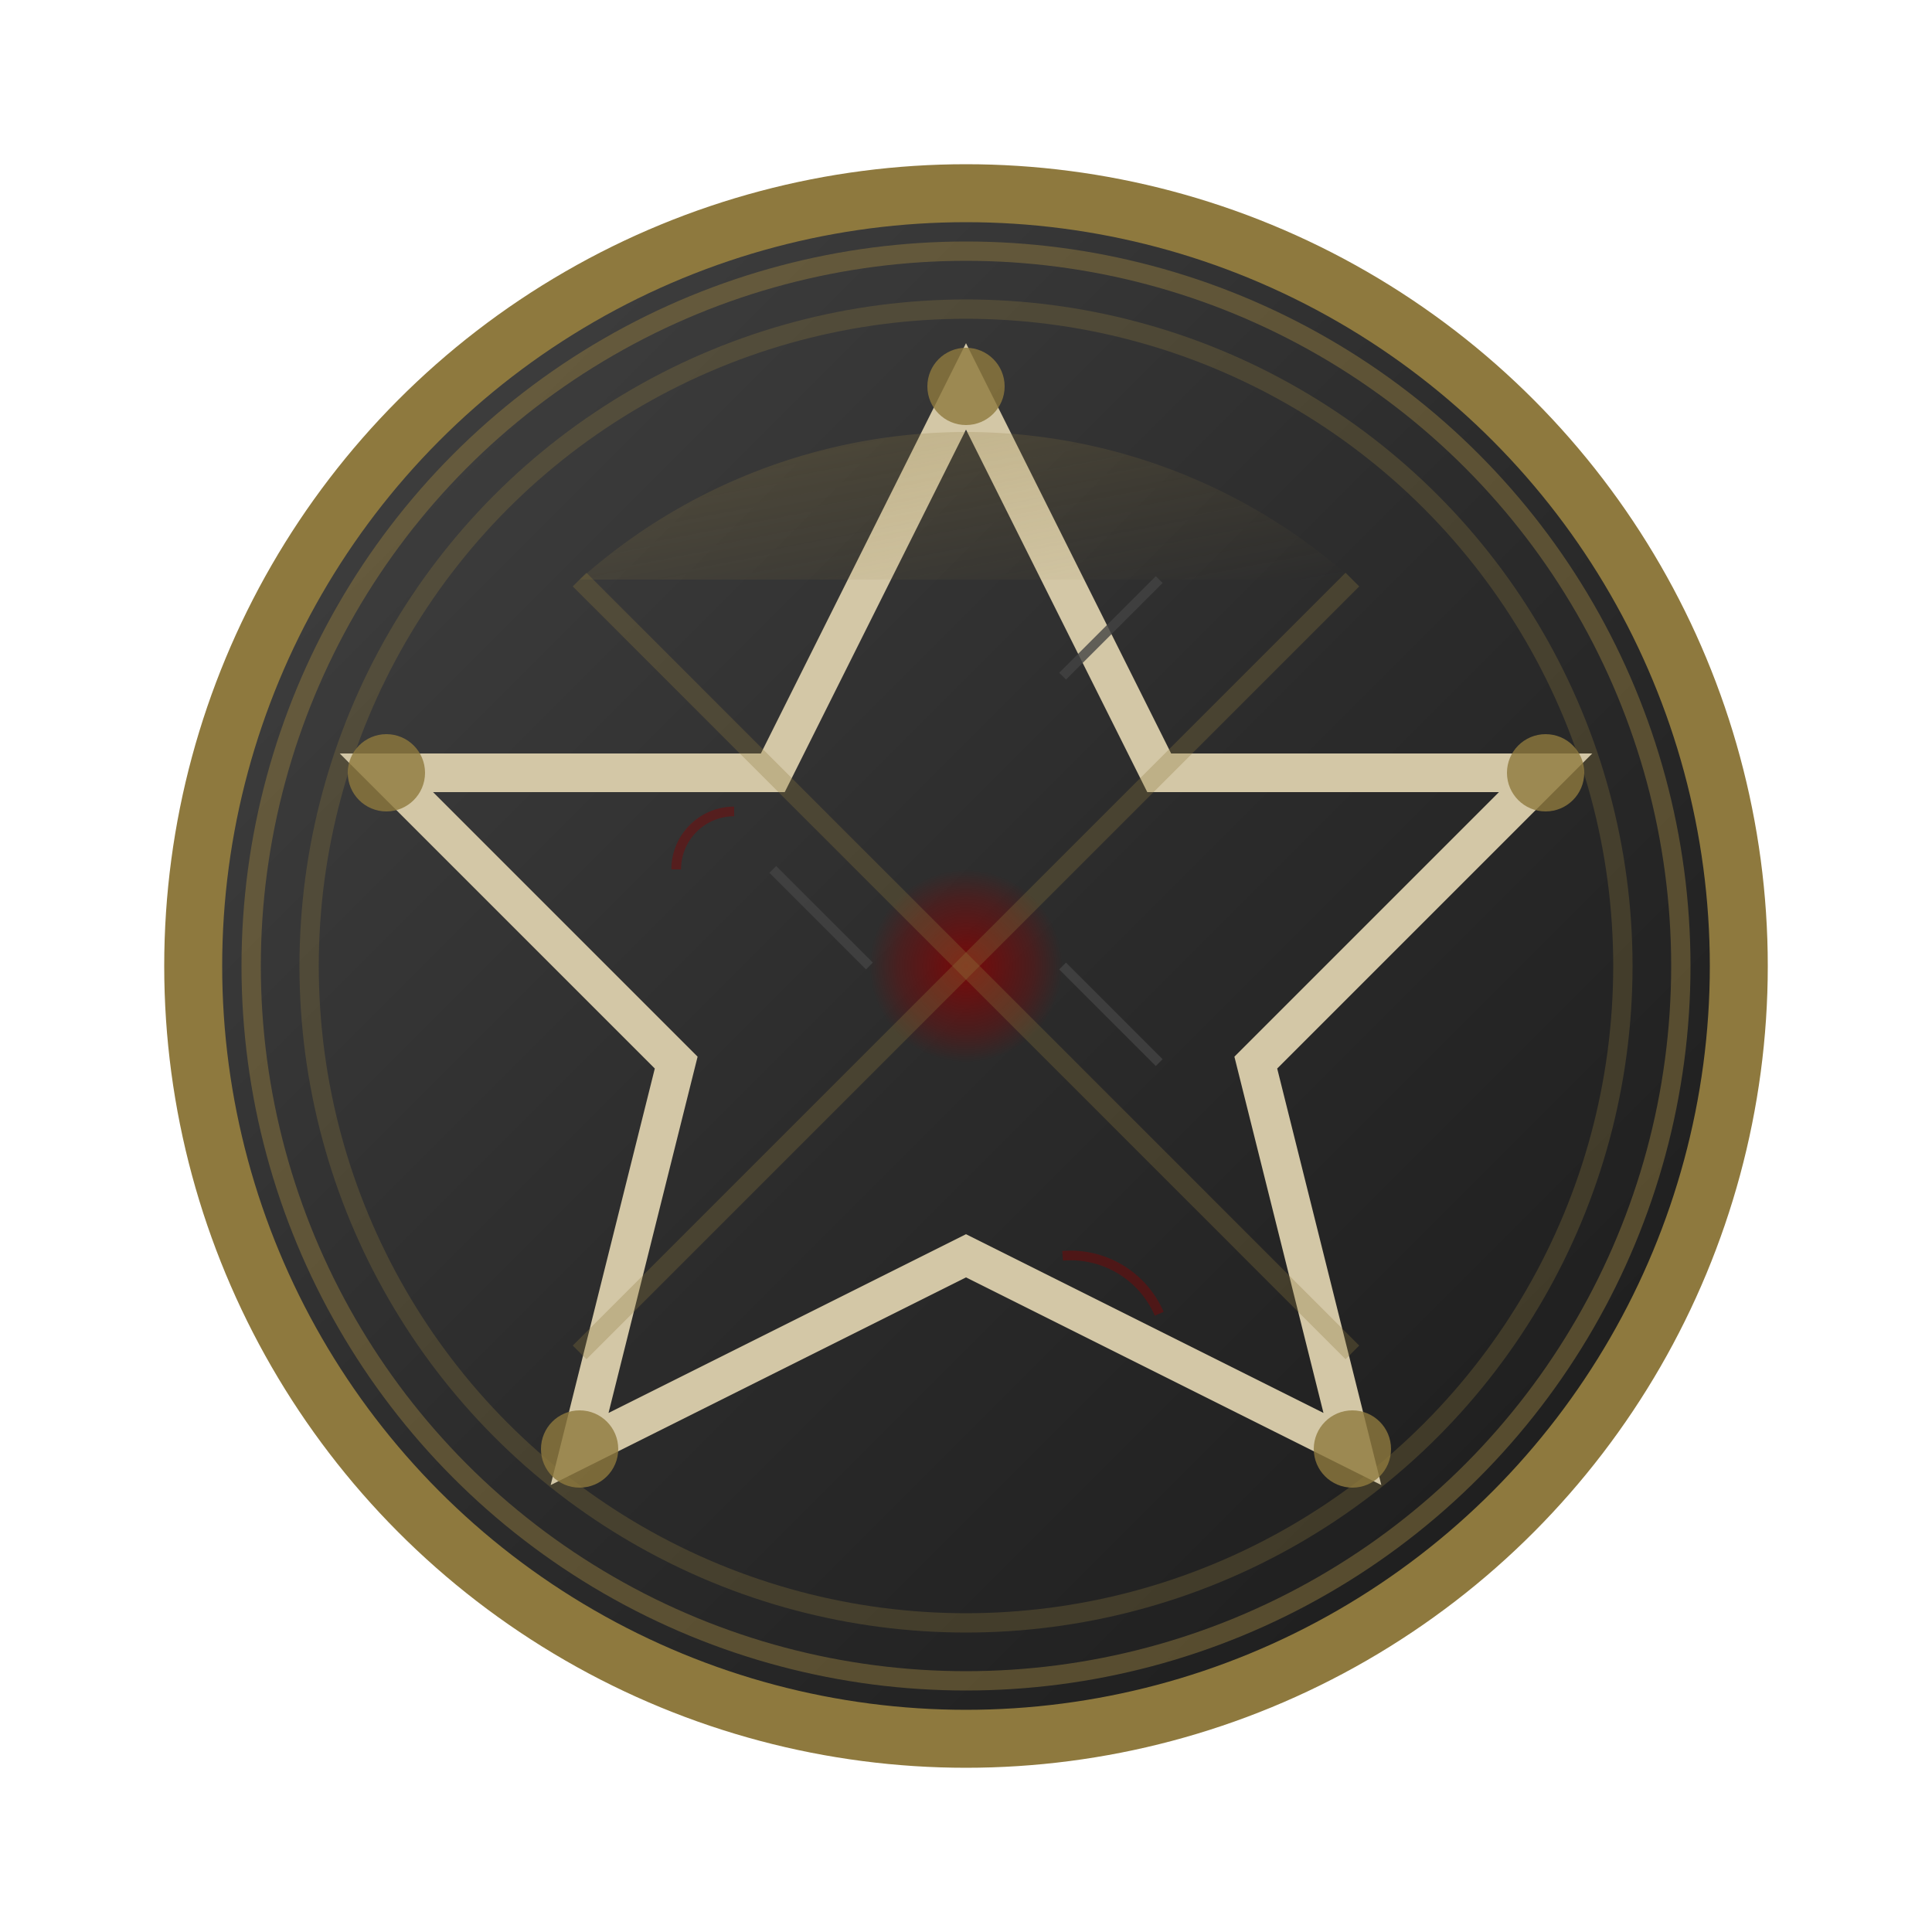 <?xml version="1.0" encoding="UTF-8" standalone="no"?>
<svg xmlns="http://www.w3.org/2000/svg" viewBox="0 0 100 100">
  <!-- Old Hunter Badge SVG -->
  <defs>
    <!-- Metal texture -->
    <linearGradient id="badgeGradient" x1="0%" y1="0%" x2="100%" y2="100%">
      <stop offset="0%" stop-color="#444444"/>
      <stop offset="50%" stop-color="#2c2c2c"/>
      <stop offset="100%" stop-color="#1a1a1a"/>
    </linearGradient>
    
    <!-- Weathered metal effect -->
    <filter id="weathered" x="0" y="0" width="100%" height="100%">
      <feTurbulence type="fractalNoise" baseFrequency="0.05" numOctaves="2" result="noise"/>
      <feDisplacementMap in="SourceGraphic" in2="noise" scale="1" xChannelSelector="R" yChannelSelector="G"/>
    </filter>
    
    <!-- Badge highlight -->
    <linearGradient id="highlightGradient" x1="0%" y1="0%" x2="100%" y2="100%">
      <stop offset="0%" stop-color="#8e793e" stop-opacity="0.6"/>
      <stop offset="100%" stop-color="#8e793e" stop-opacity="0"/>
    </linearGradient>
    
    <!-- Blood detail -->
    <radialGradient id="bloodStain" cx="50%" cy="50%" r="50%" fx="50%" fy="50%">
      <stop offset="0%" stop-color="#8b0000" stop-opacity="0.8"/>
      <stop offset="70%" stop-color="#8b0000" stop-opacity="0.3"/>
      <stop offset="100%" stop-color="#8b0000" stop-opacity="0"/>
    </radialGradient>
  </defs>
  
  <g id="old-hunter-badge">
    <!-- Badge outline with aged metal appearance -->
    <circle cx="50" cy="50" r="40" 
            fill="url(#badgeGradient)" 
            stroke="#8e793e" stroke-width="3" 
            filter="url(#weathered)"/>
    
    <!-- Badge rim details -->
    <circle cx="50" cy="50" r="37" 
            fill="none" stroke="#8e793e" stroke-width="1" opacity="0.5"/>
    <circle cx="50" cy="50" r="34" 
            fill="none" stroke="#8e793e" stroke-width="1" opacity="0.3"/>
    
    <!-- Badge design - star pattern -->
    <path d="M50 20 L60 40 L80 40 L65 55 L70 75 L50 65 L30 75 L35 55 L20 40 L40 40 Z" 
          fill="none" stroke="#d3c7a6" stroke-width="2"/>
    
    <!-- Badge center symbol with blood motif -->
    <circle cx="50" cy="50" r="5" 
            fill="url(#bloodStain)">
      <animate attributeName="opacity" 
               values="0.8;0.9;0.8" 
               dur="5s" 
               repeatCount="indefinite"/>
    </circle>
    
    <!-- Badge decorative elements suggesting hunter weapons -->
    <path d="M30 30 L70 70" fill="none" stroke="#8e793e" stroke-width="1" opacity="0.3"/>
    <path d="M30 70 L70 30" fill="none" stroke="#8e793e" stroke-width="1" opacity="0.3"/>
    
    <!-- Highlight to suggest weathered surface -->
    <path d="M30 30 A30 30 0 0 1 70 30" 
          fill="url(#highlightGradient)" opacity="0.5"/>
    
    <!-- Badge details - small gems or rune markings -->
    <circle cx="50" cy="20" r="2" fill="#8e793e" opacity="0.8"/>
    <circle cx="80" cy="40" r="2" fill="#8e793e" opacity="0.8"/>
    <circle cx="70" cy="75" r="2" fill="#8e793e" opacity="0.8"/>
    <circle cx="30" cy="75" r="2" fill="#8e793e" opacity="0.8"/>
    <circle cx="20" cy="40" r="2" fill="#8e793e" opacity="0.8"/>
    
    <!-- Badge scarring and aging -->
    <path d="M40 45 L45 50" stroke="#444444" stroke-width="0.5" opacity="0.8"/>
    <path d="M55 50 L60 55" stroke="#444444" stroke-width="0.5" opacity="0.8"/>
    <path d="M55 35 L60 30" stroke="#444444" stroke-width="0.5" opacity="0.8"/>
    
    <!-- Subtle blood splatter -->
    <path d="M55 65 A5 5 0 0 1 60 68" 
          fill="none" stroke="#8b0000" stroke-width="0.5" opacity="0.4"/>
    <path d="M35 45 A3 3 0 0 1 38 42" 
          fill="none" stroke="#8b0000" stroke-width="0.5" opacity="0.4"/>
  </g>
</svg>
